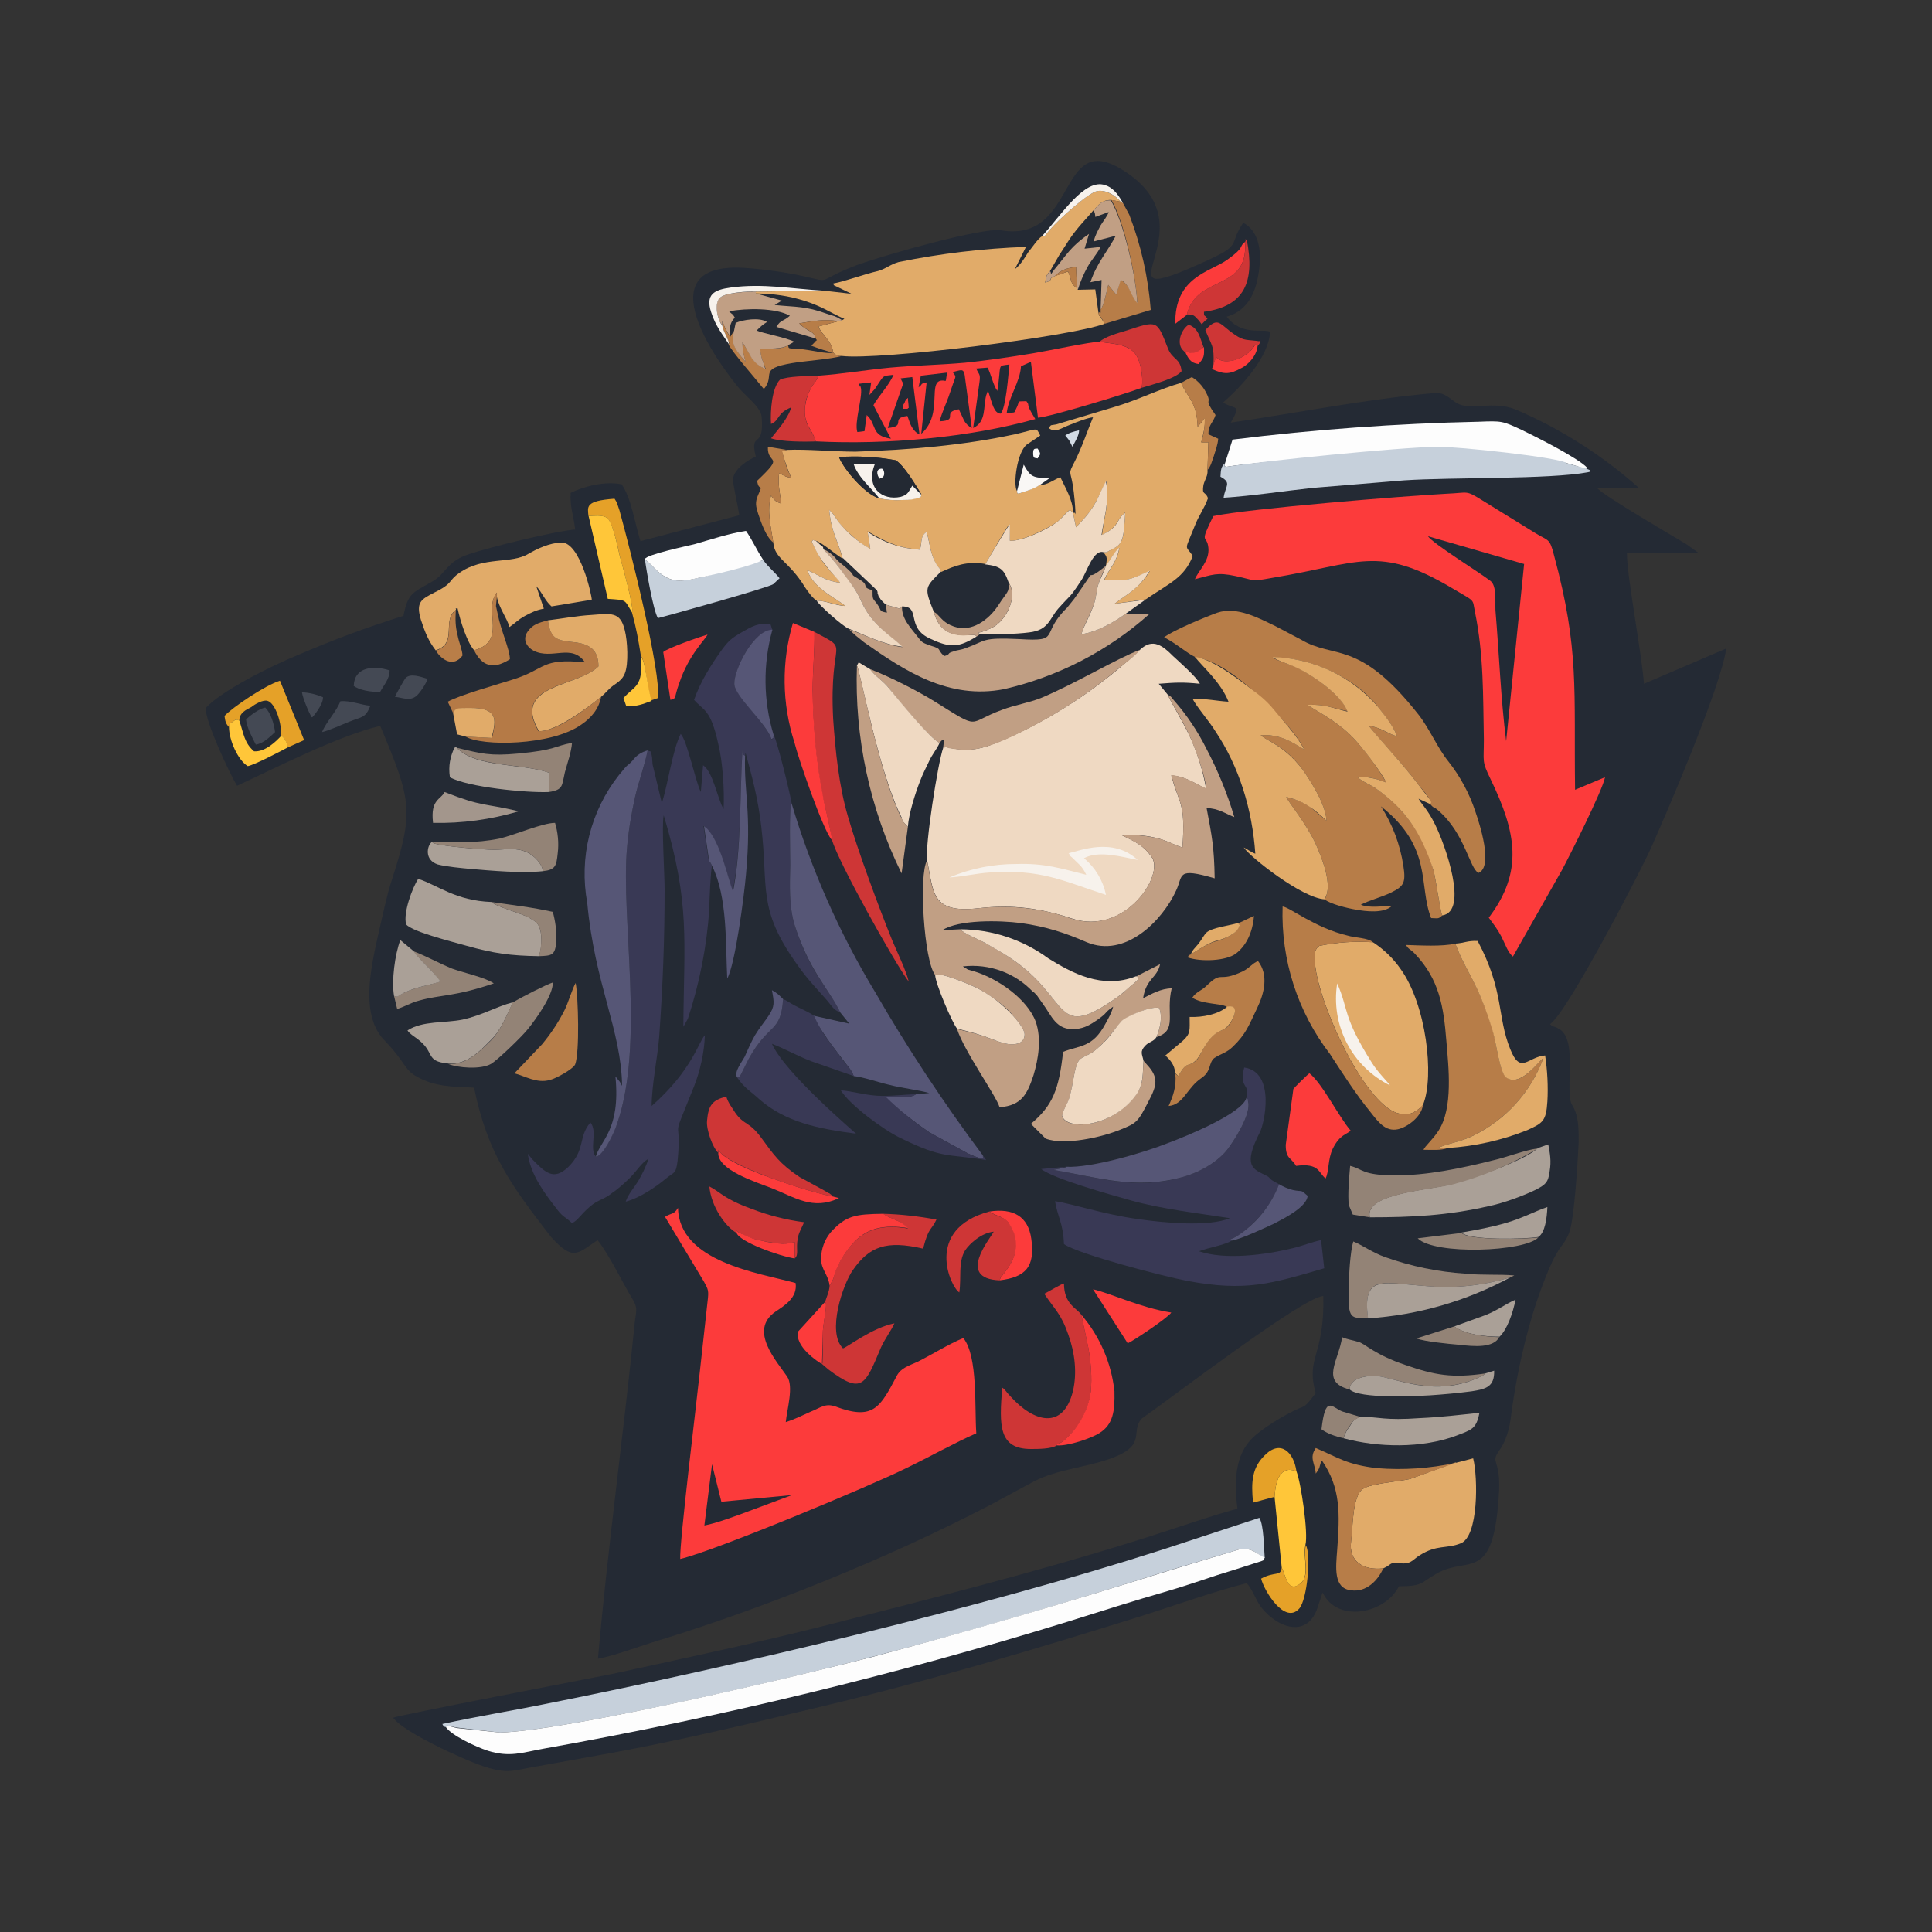 <svg width="24" height="24" viewBox="0 0 24 24" fill="none" xmlns="http://www.w3.org/2000/svg">
<rect x="0" y="0" width="24" height="24" fill="#333333" stroke="none"/>
<path d="M16.433 19.788C16.617 20.166 17.211 20.044 17.378 19.705C17.683 19.705 17.644 19.661 17.844 19.549C18.244 19.316 18.561 19.694 18.622 18.516C18.639 18.116 18.511 18.183 18.622 18.022C18.705 17.911 18.755 17.744 18.772 17.577C18.855 16.955 19.022 16.244 19.283 15.672C19.311 15.616 19.366 15.516 19.394 15.483C19.439 15.428 19.472 15.372 19.5 15.294C19.561 15.083 19.6 14.422 19.611 14.183C19.611 14.016 19.611 13.855 19.527 13.722C19.433 13.566 19.611 12.905 19.361 12.778C19.294 12.739 19.3 12.766 19.255 12.722C19.466 12.583 20.355 10.872 20.505 10.544C20.694 10.122 21.378 8.533 21.444 8.056L20.422 8.494C20.389 8.083 20.205 7.128 20.211 6.872H21.105L20.95 6.761C20.728 6.628 19.939 6.167 19.844 6.067H20.366C19.911 5.66 19.394 5.33 18.833 5.089C18.555 4.972 18.255 5.106 18.094 5.006C18 4.945 17.944 4.872 17.817 4.883C16.983 4.956 16.122 5.128 15.289 5.25C15.428 5.011 15.339 5.095 15.194 5C15.428 4.795 15.761 4.434 15.778 4.122C15.694 4.078 15.422 4.178 15.239 3.934C15.461 3.872 15.583 3.689 15.628 3.434C15.683 3.145 15.65 2.878 15.444 2.767C15.255 3.045 15.439 3.034 15 3.234C13.45 3.945 15.139 2.845 13.944 2.111C13.128 1.6 13.395 3.022 12.434 2.861C12.211 2.822 11.011 3.161 10.656 3.289C10.134 3.484 10.345 3.517 10.017 3.439C9.778 3.384 9.5 3.345 9.25 3.328C8.084 3.256 8.8 4.356 9.167 4.806C9.245 4.906 9.445 5.05 9.461 5.172C9.5 5.606 9.306 5.339 9.389 5.672C9.284 5.717 9.117 5.828 9.106 5.95C9.1 6 9.173 6.317 9.184 6.4L7.956 6.722C7.884 6.495 7.845 6.195 7.723 6.017C7.517 5.972 7.245 6.045 7.089 6.122C7.078 6.295 7.128 6.422 7.145 6.578C6.9 6.595 6.073 6.8 5.828 6.883C5.55 6.972 5.539 7.128 5.373 7.222C5.134 7.361 5.067 7.361 5.012 7.65C4.534 7.8 4.134 7.95 3.695 8.139C3.345 8.283 2.751 8.583 2.556 8.794C2.545 8.956 2.856 9.617 2.945 9.761C3.423 9.539 4.206 9.139 4.723 9.017C5.112 9.944 5.145 10.072 4.867 10.933C4.801 11.133 4.751 11.389 4.701 11.6C4.601 12.044 4.473 12.622 4.784 12.933C5.034 13.189 5.017 13.289 5.184 13.377C5.401 13.5 5.628 13.5 5.889 13.511C6.056 14.333 6.356 14.733 6.845 15.366C7.123 15.672 7.173 15.572 7.423 15.405C7.573 15.594 7.728 15.927 7.861 16.144C7.928 16.255 7.9 16.294 7.884 16.439C7.745 17.827 7.55 19.216 7.428 20.605C7.617 20.572 7.9 20.466 8.095 20.405C9.484 19.983 11.011 19.366 12.294 18.699L12.85 18.399C13.139 18.25 13.517 18.227 13.833 18.105C14.245 17.944 14.039 17.783 14.183 17.622C14.528 17.383 16.194 16.105 16.439 16.1C16.455 16.855 16.217 16.855 16.344 17.305C16.311 17.349 16.239 17.45 16.194 17.472C16.028 17.533 15.761 17.694 15.617 17.811C15.356 18.016 15.322 18.338 15.372 18.744C15.217 18.772 14.372 19.061 14.133 19.133C12.856 19.533 11.578 19.855 10.272 20.188C9.395 20.41 8.5 20.599 7.606 20.794C7.273 20.86 4.962 21.305 4.884 21.338C5.006 21.516 5.762 21.86 5.995 21.938C6.312 22.044 6.362 21.994 6.695 21.938L7.406 21.81C8.35 21.644 9.295 21.416 10.206 21.199C11.556 20.877 12.872 20.483 14.189 20.072C14.611 19.938 15.072 19.772 15.489 19.666C15.567 19.761 15.6 19.877 15.667 19.966C15.889 20.244 16.256 20.344 16.372 19.955L16.428 19.788H16.433Z" fill="#242A34"/>
<path d="M15.072 6.411C14.889 6.783 14.994 6.628 15.011 6.806C15.027 6.972 14.889 7.083 14.844 7.195C15.066 7.139 15.116 7.106 15.35 7.156C15.611 7.211 15.527 7.228 15.805 7.178C16.883 7 17.122 6.761 18.038 7.306C18.333 7.483 18.288 7.428 18.322 7.6C18.433 8.139 18.422 8.639 18.433 9.189C18.433 9.467 18.405 9.45 18.516 9.678C18.838 10.344 18.927 10.828 18.494 11.4C18.55 11.478 18.594 11.528 18.65 11.633C18.705 11.744 18.733 11.833 18.794 11.883L19.405 10.805C19.5 10.628 19.911 9.811 19.938 9.655L19.566 9.811C19.55 8.572 19.622 8.072 19.305 6.9C19.25 6.678 19.233 6.722 19.072 6.622L18.416 6.217C18.2 6.083 18.25 6.122 17.972 6.133C17.444 6.161 15.517 6.317 15.072 6.411Z" fill="#FC3B3B"/>
<path d="M14.161 8.072C13.665 8.537 13.094 8.915 12.472 9.189C12.189 9.311 12.05 9.339 11.789 9.289C11.733 9.278 11.772 9.272 11.717 9.289C11.65 9.478 11.489 10.511 11.517 10.689C11.6 11.078 11.561 11.35 12.15 11.283C12.583 11.233 12.928 11.283 13.317 11.411C13.972 11.628 14.472 10.872 14.305 10.644C14.205 10.505 14.117 10.461 13.928 10.372C14.061 10.372 14.211 10.372 14.344 10.405C14.5 10.439 14.572 10.494 14.689 10.528C14.728 9.955 14.65 10.005 14.55 9.633C14.728 9.644 14.855 9.739 14.983 9.8C14.945 9.582 14.88 9.369 14.789 9.167C14.678 8.928 14.561 8.756 14.505 8.628L14.394 8.494C14.6 8.478 14.694 8.472 14.905 8.494C14.872 8.417 14.644 8.217 14.572 8.15C14.45 8.028 14.322 7.917 14.161 8.072Z" fill="#EFD9C2"/>
<path d="M8.045 9.322C8.011 9.5 7.934 9.711 7.889 9.9C7.845 10.1 7.806 10.322 7.789 10.533C7.711 11.411 8.011 12.955 7.667 13.955C7.617 14.094 7.478 14.378 7.4 14.366C7.317 14.266 7.428 14.055 7.334 13.944C7.178 14.127 7.278 14.283 7.056 14.5C6.878 14.666 6.778 14.572 6.611 14.4L6.556 14.333C6.595 14.605 6.773 14.833 6.923 15.027C6.995 15.122 7.023 15.116 7.106 15.194C7.178 15.161 7.206 15.094 7.328 14.989C7.423 14.905 7.506 14.9 7.6 14.822C7.684 14.766 7.767 14.689 7.834 14.622C7.906 14.55 7.973 14.439 8.056 14.394C8.022 14.5 7.978 14.583 7.928 14.672C7.872 14.761 7.8 14.839 7.773 14.927C7.95 14.883 8.161 14.733 8.261 14.65C8.372 14.555 8.395 14.594 8.417 14.422C8.478 13.794 8.306 14.283 8.622 13.494C8.695 13.311 8.75 13.072 8.756 12.861C8.678 12.939 8.6 13.294 8.095 13.739C8.095 13.483 8.167 13.144 8.189 12.878C8.234 12.228 8.256 11.694 8.256 11.044C8.256 10.867 8.217 10.239 8.245 10.128C8.578 11.233 8.495 11.683 8.489 12.755L8.545 12.655C8.69 12.215 8.78 11.757 8.811 11.294C8.811 11.211 8.828 10.805 8.845 10.755C8.811 10.678 8.811 10.733 8.795 10.633L8.739 10.261C8.75 10.261 8.756 10.272 8.756 10.272L8.767 10.283C8.95 10.455 9.034 10.883 9.1 11.078C9.211 10.539 9.189 9.872 9.222 9.317C9.222 9.394 9.239 9.372 9.256 9.389L9.261 9.35C9.345 9.656 9.417 9.928 9.456 10.261C9.55 11.044 9.4 11.283 9.911 11.994C10.045 12.183 10.145 12.278 10.284 12.439C10.35 12.522 10.361 12.544 10.439 12.578C10.295 12.278 10.05 12.066 9.872 11.494C9.8 11.255 9.811 11 9.817 10.744C9.817 10.611 9.8 10.044 9.834 9.978C9.817 9.867 9.65 9.183 9.611 9.133C9.6 9.189 9.622 9.15 9.584 9.189C9.528 8.989 9.128 8.65 9.122 8.494C9.122 8.317 9.361 7.817 9.595 7.828L9.572 7.756C9.428 7.728 9.328 7.789 9.222 7.85C9.084 7.928 9.05 7.961 8.967 8.072C8.839 8.25 8.7 8.467 8.622 8.694C8.739 8.828 8.828 8.806 8.922 9.239C8.978 9.461 9 9.817 8.989 10.05C8.911 9.922 8.861 9.594 8.734 9.506L8.706 9.839C8.634 9.694 8.539 9.206 8.456 9.117C8.356 9.311 8.3 9.728 8.222 9.978L8.106 9.494L8.1 9.406C8.078 9.306 8.1 9.35 8.045 9.322Z" fill="#393955"/>
<path d="M8.845 18.189L8.961 18.655L9.839 18.572L9.289 18.777C9.139 18.833 8.9 18.922 8.75 18.95L8.845 18.189ZM9.761 17.666C9.778 17.5 9.861 17.222 9.778 17.1C9.65 16.911 9.295 16.527 9.633 16.294C9.739 16.222 9.911 16.122 9.883 15.938C9.417 15.811 8.439 15.677 8.422 15.005C8.367 15.094 8.35 15.061 8.261 15.116L8.745 15.922C8.8 16.022 8.806 16.033 8.789 16.172L8.695 17.027C8.656 17.4 8.439 19.166 8.45 19.366C8.895 19.261 10.861 18.438 11.267 18.233C11.544 18.1 11.872 17.916 12.128 17.805C12.105 17.488 12.15 16.85 11.967 16.622C11.789 16.694 11.578 16.827 11.4 16.916C11.289 16.966 11.189 16.994 11.139 17.094C10.933 17.483 10.85 17.649 10.378 17.472C10.25 17.427 10.194 17.488 10.067 17.538C9.967 17.583 9.867 17.633 9.761 17.666Z" fill="#FC3B3B"/>
<path d="M14.845 8.167C15.2 8.194 15.689 8.678 15.933 8.944C16.011 9.028 16.155 9.2 16.2 9.311C16.055 9.217 15.894 9.117 15.661 9.133C15.739 9.206 15.961 9.261 16.178 9.556C16.267 9.678 16.472 9.994 16.478 10.194L16.272 10.022C16.183 9.961 16.094 9.928 15.978 9.9C16.011 9.972 16.217 10.217 16.339 10.472C16.411 10.633 16.567 10.994 16.455 11.172C16.517 11.228 16.739 11.283 16.844 11.3C16.966 11.322 17.189 11.35 17.289 11.255C17.172 11.255 17.011 11.283 16.905 11.239C16.994 11.189 17.166 11.144 17.278 11.089C17.439 11.011 17.466 10.966 17.433 10.755C17.393 10.492 17.299 10.241 17.155 10.017C17.805 10.528 17.617 11 17.778 11.405C17.855 11.405 17.866 11.422 17.916 11.372C17.889 11.316 17.839 10.928 17.805 10.805C17.697 10.39 17.44 10.028 17.083 9.789C17.017 9.744 16.911 9.706 16.861 9.65C17.011 9.65 17.1 9.672 17.222 9.722C17.105 9.523 16.968 9.336 16.811 9.167C16.6 8.944 16.3 8.806 16.244 8.756C16.455 8.744 16.561 8.8 16.739 8.833C16.661 8.628 16.294 8.378 16.083 8.278C15.994 8.245 15.878 8.211 15.806 8.167C16.289 8.161 16.839 8.428 17.111 8.772C17.194 8.883 17.3 9 17.355 9.144C17.256 9.128 17.166 9.039 17.005 9.017C17.1 9.15 17.417 9.478 17.605 9.728C17.639 9.778 17.8 9.939 17.767 9.989C17.817 10.05 17.811 10.017 17.866 10.067C18.2 10.355 18.255 10.789 18.366 10.844C18.555 10.767 18.378 10.228 18.328 10.083C18.254 9.858 18.141 9.648 17.994 9.461C17.855 9.289 17.761 9.056 17.622 8.878C16.878 7.933 16.578 8.194 16.161 7.945L15.844 7.778C15.644 7.683 15.367 7.528 15.122 7.611C14.967 7.667 14.567 7.833 14.461 7.917C14.606 7.989 14.739 8.111 14.845 8.161V8.167Z" fill="#B77D48"/>
<path d="M11.517 10.689C11.411 10.855 11.478 11.944 11.617 12.111C11.683 12.072 12.083 12.244 12.156 12.283C12.322 12.378 12.5 12.505 12.583 12.617C12.617 12.655 12.728 12.778 12.728 12.85C12.728 12.972 12.595 12.989 12.478 12.961C12.311 12.916 12.283 12.872 11.889 12.783C11.978 13.061 12.378 13.616 12.417 13.755C12.694 13.733 12.761 13.589 12.839 13.355C12.9 13.15 12.939 12.905 12.867 12.694C12.761 12.405 12.383 12.15 12.1 12.066L12.022 12.044L12.006 12.033L11.978 12.017L11.961 12.005C12.294 11.967 12.611 12.089 12.828 12.317L12.839 12.322L12.878 12.361L12.956 12.472C13.061 12.611 13.117 12.805 13.361 12.783C13.478 12.772 13.544 12.728 13.628 12.672C13.778 12.566 13.7 12.594 13.828 12.505C13.806 12.589 13.772 12.644 13.733 12.716C13.572 13.017 13.417 12.983 13.206 13.066C13.155 13.533 13.078 13.733 12.806 13.961L12.989 14.144C13.222 14.233 13.689 14.127 13.917 14.033C14.122 13.95 14.133 13.944 14.272 13.672C14.372 13.483 14.394 13.383 14.25 13.228L14.206 13.178C14.194 13.333 14.206 13.455 14.133 13.566C13.855 14 13.256 14.055 13.194 13.867C13.206 13.789 13.256 13.722 13.283 13.644C13.344 13.428 13.344 13.205 13.428 13.15C13.517 13.094 13.539 13.105 13.628 13.028C13.794 12.878 13.811 12.822 13.928 12.694C13.972 12.639 14.3 12.489 14.4 12.522C14.444 12.633 14.411 12.772 14.367 12.883C14.633 12.8 14.478 12.594 14.555 12.278C14.422 12.278 14.3 12.35 14.2 12.4C14.239 12.15 14.372 12.155 14.411 11.978L14.117 12.128C14.144 12.15 14.183 12.139 14.044 12.25C13.989 12.289 13.967 12.322 13.917 12.361C13.067 12.972 13.328 12.405 12.533 11.889C12.433 11.822 12.35 11.778 12.233 11.711C12.139 11.661 11.978 11.6 11.928 11.544L11.706 11.555C11.911 11.422 12.417 11.433 12.678 11.466C13 11.511 13.233 11.589 13.5 11.705C13.978 11.905 14.439 11.439 14.611 11.061C14.7 10.872 14.611 10.772 15.089 10.911C15.083 10.522 15.055 10.389 14.989 10.039C15.133 10.039 15.228 10.111 15.333 10.15C15.246 9.858 15.13 9.575 14.989 9.306C14.88 9.087 14.744 8.883 14.583 8.7C14.533 8.644 14.567 8.667 14.505 8.628C14.561 8.756 14.683 8.928 14.789 9.167C14.855 9.322 14.967 9.622 14.983 9.794C14.855 9.739 14.728 9.644 14.55 9.628C14.65 10.005 14.728 9.955 14.689 10.528C14.578 10.494 14.5 10.439 14.344 10.405C14.211 10.378 14.067 10.367 13.928 10.372C14.111 10.461 14.206 10.505 14.306 10.644C14.472 10.867 13.972 11.628 13.311 11.411C12.939 11.28 12.542 11.237 12.15 11.283C11.561 11.35 11.595 11.078 11.517 10.689Z" fill="#C19F84"/>
<path d="M11.445 6.139C11.439 6.167 11.461 6.178 11.35 6.195C11.311 6.206 11.25 6.211 11.211 6.211C11.111 6.217 11.011 6.211 10.922 6.189C10.756 6.15 10.483 5.834 10.422 5.678C10.656 5.662 10.892 5.675 11.123 5.717C11.222 5.767 11.378 6.034 11.445 6.139ZM9.778 5.589L9.711 5.606C9.767 5.778 9.767 5.789 9.828 5.934C9.756 5.928 9.728 5.9 9.678 5.878C9.661 6.028 9.689 6.117 9.706 6.256C9.622 6.228 9.622 6.211 9.578 6.156C9.523 6.345 9.578 6.55 9.606 6.739C9.622 6.945 9.8 6.967 10 7.295C10.034 7.345 10.095 7.433 10.145 7.461C10.256 7.461 10.378 7.517 10.5 7.528C10.406 7.439 10.111 7.322 10.028 7.083C10.172 7.139 10.233 7.211 10.434 7.239C10.417 7.183 10.356 7.156 10.245 7.011C10.172 6.917 10.145 6.845 10.084 6.728C10.122 6.689 10.056 6.706 10.134 6.717C10.228 6.75 10.356 6.872 10.467 6.939C10.411 6.717 10.328 6.622 10.3 6.333L10.339 6.372L10.367 6.411L10.417 6.483C10.472 6.567 10.695 6.767 10.811 6.817L10.778 6.6C10.956 6.706 11.167 6.822 11.428 6.822C11.456 6.733 11.428 6.667 11.511 6.606C11.545 6.717 11.556 6.872 11.622 6.995C11.661 7.067 11.667 7.033 11.689 7.106C11.861 7.028 12.006 6.967 12.245 7.006C12.245 6.995 12.522 6.522 12.539 6.511L12.545 6.717C12.678 6.728 12.995 6.583 13.139 6.478C13.206 6.422 13.228 6.378 13.289 6.333L13.328 6.367C13.333 6.217 13.228 6.05 13.172 5.928C13.106 5.95 12.989 6.039 12.928 6.017C12.839 6.072 12.778 6.089 12.65 6.133C12.633 6.117 12.639 6.145 12.633 6.1C12.583 6.022 12.633 5.617 12.756 5.522L12.922 5.411C12.867 5.3 12.9 5.328 12.606 5.395C11.961 5.534 11.289 5.589 10.628 5.611C10.35 5.611 10.023 5.578 9.778 5.589ZM12.939 2.939C12.9 2.956 12.806 3.095 12.772 3.134C12.728 3.206 12.678 3.289 12.606 3.345L12.745 3.067C12.213 3.086 11.683 3.149 11.161 3.256C11.05 3.289 11.017 3.334 10.906 3.367C10.734 3.406 10.5 3.495 10.35 3.522C10.378 3.556 10.317 3.523 10.395 3.561L10.578 3.65L10.233 3.611L9.389 3.623V3.645C9.611 3.65 9.789 3.672 10 3.739C10.223 3.811 10.322 3.889 10.489 3.961L10.461 3.978L10.417 3.989L10.167 4.056C10.211 4.167 10.328 4.222 10.35 4.378L10.361 4.389C10.361 4.4 10.384 4.406 10.384 4.406C10.417 4.422 10.4 4.422 10.456 4.422C10.917 4.478 13.289 4.184 13.722 4.022L13.689 3.967C13.633 3.878 13.667 3.967 13.645 3.884L13.606 3.595L13.389 3.6L13.378 3.578C13.289 3.522 13.311 3.461 13.267 3.373L13.106 3.428C13 3.473 13.106 3.473 12.983 3.511C12.995 3.439 12.995 3.417 13.044 3.367L13.156 3.173L13.289 2.967C13.383 2.828 13.495 2.717 13.589 2.606C13.645 2.55 13.683 2.484 13.8 2.484L13.922 2.506C13.856 2.428 13.739 2.356 13.633 2.373C13.522 2.389 13.139 2.739 13.05 2.845C12.961 2.945 13.006 2.923 12.939 2.939Z" fill="#E1AB69"/>
<path d="M15.483 13.639C15.533 13.683 15.489 13.622 15.506 13.689C15.545 13.844 15.322 14.183 15.245 14.283C15.139 14.416 14.934 14.555 14.689 14.622C14.106 14.789 13.645 14.627 13.089 14.533L13.245 14.494L12.934 14.522C13.089 14.644 13.789 14.839 14.045 14.911C14.445 15.022 14.856 15.066 15.278 15.133C15.011 15.244 14.445 15.189 14.139 15.144C13.723 15.089 13.311 14.95 13.106 14.922C13.139 15.122 13.206 15.189 13.217 15.455C13.406 15.583 14.45 15.855 14.745 15.911C15.483 16.05 15.8 15.944 16.45 15.755L16.411 15.405C16.3 15.428 16.178 15.477 16.061 15.505C15.722 15.588 15.222 15.655 14.895 15.544C15 15.5 15.222 15.466 15.3 15.411C15.256 15.394 15.3 15.394 15.367 15.355C15.584 15.216 15.8 14.966 15.889 14.711C15.717 14.622 15.811 14.644 15.722 14.6C15.567 14.522 15.434 14.489 15.65 14.066C15.706 13.966 15.85 13.316 15.456 13.261C15.389 13.533 15.533 13.45 15.483 13.639Z" fill="#393955"/>
<path d="M13.328 6.367L13.367 6.55L13.484 6.422C13.639 6.239 13.65 6.133 13.745 5.978C13.784 6.245 13.717 6.406 13.689 6.645C13.861 6.567 13.878 6.478 13.922 6.422L13.978 6.367C13.956 6.722 13.956 6.756 13.784 6.839C13.739 6.861 13.761 6.861 13.706 6.861C13.761 6.922 13.75 6.939 13.739 7.028C13.8 6.95 13.839 6.861 13.906 6.806C13.872 6.995 13.772 7.072 13.717 7.206C14.011 7.228 14.056 7.189 14.284 7.095C14.139 7.317 14.034 7.356 13.845 7.5L14.234 7.445C14.534 7.239 14.711 7.178 14.817 6.906C14.722 6.761 14.711 6.861 14.839 6.539C14.889 6.406 14.961 6.317 15.006 6.189C14.972 6.095 14.928 6.161 14.95 6.022C14.972 5.945 15.006 5.911 15 5.839L15.011 5.495H14.922C14.95 5.384 14.972 5.306 14.967 5.189L14.922 5.25L14.878 5.3C14.867 4.989 14.756 4.95 14.672 4.756C14.417 4.828 14.139 4.967 13.861 5.05L13.122 5.272C13.039 5.289 13.067 5.267 13.028 5.317C13.106 5.384 13.184 5.317 13.289 5.278C13.356 5.25 13.511 5.189 13.578 5.184C13.506 5.356 13.439 5.561 13.35 5.734C13.267 5.9 13.295 5.833 13.328 6.033C13.345 6.145 13.356 6.272 13.361 6.389C13.35 6.356 13.35 6.378 13.328 6.367Z" fill="#E1AB69"/>
<path d="M5.539 21.455C5.561 21.405 5.539 21.444 5.595 21.444L5.672 21.46L6.211 21.522C7.078 21.499 10.017 20.799 10.811 20.588C11.911 20.305 13.378 19.872 14.477 19.522L15.405 19.244C15.566 19.227 15.611 19.305 15.711 19.355C15.7 19.227 15.7 18.944 15.644 18.855L14.444 19.249C12.194 19.972 9.15 20.694 6.811 21.16C6.378 21.249 5.922 21.322 5.495 21.416C5.517 21.455 5.506 21.444 5.539 21.455Z" fill="#C6D0DB"/>
<path d="M10.167 4.667C10.139 4.745 10.111 4.75 10.067 4.834C10.034 4.9 10.011 4.972 10 5.056C9.978 5.278 10.095 5.334 10.133 5.483C11.022 5.528 12.044 5.434 12.861 5.206C12.722 4.984 12.806 5.056 12.75 4.984C12.622 4.989 12.672 4.972 12.633 5.056C12.589 5.139 12.633 5.122 12.506 5.128C12.528 4.934 12.672 4.745 12.683 4.55L12.806 4.495L12.894 5.189C13.05 5.178 13.994 4.889 14.183 4.817C14.206 4.684 14.167 4.445 14.078 4.367C13.967 4.267 13.806 4.272 13.661 4.245C13.55 4.245 13.005 4.361 12.833 4.389C12.561 4.434 12.261 4.478 11.989 4.506C11.672 4.534 11.367 4.539 11.056 4.567C10.761 4.595 10.467 4.645 10.167 4.667Z" fill="#FC3B3B"/>
<path d="M5.539 21.455C5.606 21.555 5.906 21.699 6.062 21.749C6.334 21.833 6.484 21.771 6.756 21.722C8.957 21.33 11.131 20.803 13.267 20.144C13.672 20.016 14.094 19.883 14.5 19.766C14.711 19.705 14.917 19.633 15.122 19.566C15.274 19.52 15.426 19.471 15.578 19.422C15.744 19.372 15.689 19.383 15.711 19.349C15.611 19.305 15.566 19.227 15.405 19.244L14.483 19.522C13.372 19.872 11.911 20.299 10.817 20.588C10.017 20.794 7.078 21.499 6.211 21.522L5.673 21.466L5.589 21.444C5.539 21.444 5.562 21.405 5.539 21.455Z" fill="#FDFDFD"/>
<path d="M10.439 12.578L10.55 12.716L10.106 12.617C10.094 12.65 10.294 12.928 10.333 12.983L10.472 13.166C10.528 13.244 10.572 13.278 10.605 13.367C10.717 13.377 10.928 13.45 11.055 13.478C11.205 13.517 11.405 13.539 11.544 13.578L11.378 13.594C11.3 13.65 11.1 13.628 11 13.628C11.067 13.722 11.461 14.011 11.544 14.066L12.022 14.328C12.272 14.439 12.2 14.372 12.211 14.355C11.723 13.703 11.274 13.022 10.867 12.317C10.424 11.584 10.077 10.798 9.833 9.978C9.8 10.044 9.817 10.611 9.817 10.744C9.811 11 9.8 11.255 9.872 11.494C10.056 12.066 10.294 12.278 10.439 12.578Z" fill="#565676"/>
<path d="M16.455 11.166C16.567 11 16.411 10.633 16.339 10.472C16.217 10.217 16.011 9.972 15.978 9.9C16.194 9.95 16.317 10.044 16.478 10.194C16.472 9.994 16.267 9.678 16.178 9.556C15.955 9.261 15.739 9.206 15.661 9.133C15.894 9.117 16.05 9.217 16.2 9.311C16.15 9.2 16.011 9.033 15.933 8.944C15.822 8.817 15.778 8.744 15.633 8.628C15.444 8.483 15.072 8.183 14.844 8.161C14.95 8.294 15.167 8.478 15.261 8.717C15.094 8.706 15 8.678 14.817 8.683C14.85 8.761 15.039 8.983 15.094 9.078C15.394 9.522 15.556 10.056 15.594 10.605C15.533 10.583 15.5 10.55 15.45 10.528C15.533 10.65 16.172 11.155 16.455 11.172V11.166ZM17.678 13.722C17.822 13.367 17.716 12.477 17.4 12.039C17.308 11.906 17.191 11.793 17.055 11.705C16.832 11.69 16.608 11.705 16.389 11.75C16.333 11.789 16.328 11.844 16.333 11.933C16.35 12.405 16.933 13.7 17.361 13.828C17.489 13.866 17.567 13.828 17.655 13.75L17.678 13.727V13.722Z" fill="#E1AB69"/>
<path d="M10.544 7.811C10.6 7.878 10.667 7.922 10.733 7.978C11.244 8.339 11.789 8.694 12.472 8.561C13.143 8.406 13.764 8.086 14.277 7.628H13.977C13.861 7.711 13.644 7.85 13.433 7.878C13.472 7.744 13.55 7.633 13.6 7.472C13.622 7.383 13.622 7.311 13.655 7.228C13.678 7.156 13.711 7.1 13.739 7.028L13.683 7.072C13.439 7.261 13.683 6.956 13.344 7.439L13.255 7.55C12.911 7.883 13.194 7.972 12.666 7.939C12.183 7.917 12.261 7.956 12 8.05C11.928 8.078 11.894 8.072 11.839 8.094C11.755 8.117 11.817 8.128 11.728 8.15C11.628 8.056 11.711 8.067 11.566 8.022C11.455 7.983 11.455 7.983 11.4 7.911C11.311 7.794 11.2 7.689 11.205 7.533C11.155 7.567 11.211 7.567 11.111 7.544L11.005 7.511L11.017 7.611C10.911 7.589 10.961 7.594 10.894 7.5C10.839 7.428 10.839 7.45 10.839 7.333C10.689 7.289 10.806 7.278 10.689 7.206C10.522 7.106 10.65 7.178 10.539 7.078C10.483 7.022 10.444 7.006 10.389 6.945C10.346 6.891 10.291 6.849 10.228 6.822C10.333 6.933 10.411 7.028 10.489 7.144C10.572 7.256 10.639 7.333 10.7 7.472C10.839 7.772 11.033 7.872 11.211 8.039C10.967 8.006 10.75 7.889 10.544 7.817V7.811Z" fill="#C19F84"/>
<path d="M17.983 14.261H17.861C18.011 14.194 18.139 14.189 18.305 14.105C18.707 13.908 19.018 13.564 19.172 13.144C19.116 13.178 18.883 13.517 18.711 13.383C18.628 13.316 18.583 12.939 18.544 12.794C18.344 12.166 18.222 12.1 18.078 11.722C17.917 11.761 17.639 11.744 17.467 11.739C17.494 11.794 17.528 11.794 17.578 11.85C17.878 12.166 17.933 12.5 17.967 12.928C17.994 13.255 18.055 13.766 17.867 14.05C17.794 14.161 17.705 14.233 17.683 14.283C17.783 14.283 17.905 14.294 17.983 14.261Z" fill="#B77D48"/>
<path d="M7.4 14.366C7.478 14.378 7.623 14.094 7.667 13.955C8.011 12.955 7.711 11.411 7.789 10.533C7.806 10.322 7.845 10.1 7.889 9.9C7.934 9.706 8.011 9.5 8.045 9.322C7.969 9.341 7.902 9.386 7.856 9.45C7.773 9.539 7.823 9.461 7.689 9.628C7.514 9.849 7.388 10.106 7.32 10.38C7.252 10.653 7.244 10.939 7.295 11.217C7.389 12.228 7.717 12.794 7.728 13.489L7.7 13.439L7.645 13.372C7.711 14.039 7.456 14.166 7.4 14.372V14.366Z" fill="#565676"/>
<path d="M18.084 18.166L17.517 18.372C17.35 18.411 16.984 18.427 16.906 18.516C16.8 18.638 16.806 18.961 16.784 19.144C16.75 19.394 16.933 19.511 17.184 19.483C17.317 19.422 17.233 19.405 17.433 19.422C17.534 19.422 17.561 19.366 17.634 19.322C17.85 19.183 17.967 19.244 18.145 19.172C18.367 19.088 18.361 18.355 18.3 18.116L18.084 18.172V18.166ZM5.412 8.078C5.69 7.994 5.484 7.706 5.662 7.578C5.673 7.556 5.64 7.561 5.684 7.556C5.717 7.711 5.801 7.978 5.89 8.078C6.295 7.967 6.017 7.606 6.156 7.383L6.173 7.361V7.417C6.201 7.556 6.295 7.672 6.329 7.789C6.412 7.733 6.423 7.706 6.523 7.65C6.606 7.606 6.662 7.578 6.756 7.561L6.662 7.283C6.729 7.35 6.773 7.467 6.851 7.533L7.351 7.45C7.351 7.394 7.206 6.733 6.973 6.739C6.823 6.745 6.673 6.817 6.567 6.878C6.351 7.011 6.006 6.906 5.706 7.117C5.562 7.217 5.634 7.245 5.395 7.361C5.234 7.445 5.162 7.478 5.229 7.7C5.284 7.867 5.323 7.961 5.412 8.078Z" fill="#E1AB69"/>
<path d="M15.217 5.756C15.2 5.845 15.217 5.772 15.228 5.8C15.672 5.728 17.061 5.628 17.522 5.622C18.083 5.611 19.061 5.606 19.616 5.8C19.711 5.833 19.683 5.845 19.717 5.811C19.605 5.689 19.072 5.422 18.9 5.339C18.661 5.228 18.655 5.228 18.367 5.239C17.345 5.261 16.325 5.335 15.311 5.461L15.217 5.756Z" fill="#FDFDFD"/>
<path d="M15.216 5.756C15.166 5.8 15.166 5.839 15.161 5.922C15.305 6 15.222 6.033 15.2 6.183C15.55 6.161 15.944 6.1 16.305 6.061L17.444 5.967C18.027 5.928 19.25 5.956 19.722 5.867C19.849 5.845 19.616 5.8 19.466 5.756C19.4 5.684 18.094 5.545 17.855 5.55C17.389 5.556 15.666 5.728 15.227 5.8C15.211 5.772 15.2 5.845 15.216 5.756Z" fill="#C6D0DB"/>
<path d="M13.328 6.367L13.289 6.333C13.234 6.378 13.206 6.422 13.139 6.478C12.995 6.589 12.678 6.728 12.545 6.717V6.511C12.528 6.522 12.245 6.995 12.239 7.011C12.428 7.033 12.473 7.072 12.528 7.233C12.65 7.411 12.501 7.706 12.328 7.795C12.145 7.889 12.123 7.839 12.173 7.878C12.339 7.883 12.617 7.878 12.784 7.856C13.028 7.828 13.034 7.689 13.145 7.561C13.317 7.367 13.273 7.45 13.434 7.206C13.506 7.095 13.584 6.817 13.712 6.861C13.767 6.861 13.739 6.861 13.784 6.839C13.95 6.761 13.956 6.728 13.978 6.372C13.934 6.406 13.973 6.367 13.923 6.422C13.878 6.478 13.867 6.567 13.684 6.645C13.717 6.406 13.784 6.245 13.739 5.978C13.65 6.133 13.639 6.239 13.484 6.422L13.367 6.55L13.328 6.367Z" fill="#EFD9C2"/>
<path d="M17.916 11.372C18.25 11.322 17.95 10.489 17.828 10.244C17.733 10.05 17.661 9.994 17.622 9.922L17.767 9.989C17.777 9.972 17.789 9.978 17.755 9.922L17.605 9.728C17.416 9.478 17.105 9.15 17.005 9.017C17.172 9.039 17.255 9.128 17.355 9.144C17.3 9 17.194 8.878 17.111 8.772C16.947 8.586 16.747 8.435 16.522 8.33C16.297 8.225 16.053 8.168 15.805 8.161C15.878 8.211 15.994 8.244 16.083 8.283C16.294 8.378 16.661 8.628 16.739 8.839C16.561 8.8 16.461 8.744 16.244 8.756C16.3 8.806 16.6 8.944 16.811 9.167C16.922 9.283 17.15 9.578 17.222 9.722C17.108 9.672 16.985 9.648 16.861 9.65C16.911 9.706 17.017 9.744 17.083 9.789C17.455 10.05 17.65 10.333 17.805 10.805C17.839 10.922 17.889 11.316 17.916 11.372Z" fill="#E1AB69"/>
<path d="M9.156 13.383C9.25 13.522 9.334 13.561 9.439 13.661C9.762 13.939 10.162 14.022 10.634 14.083C10.634 14.078 9.756 13.339 9.589 12.966C9.75 13.028 9.906 13.117 10.078 13.183L10.606 13.367C10.573 13.283 10.528 13.244 10.467 13.166L10.334 12.983C10.244 12.871 10.169 12.748 10.112 12.617C10.056 12.578 9.978 12.544 9.912 12.511C9.839 12.478 9.795 12.439 9.728 12.411C9.7 12.839 9.55 12.7 9.3 13.155L9.2 13.355C9.167 13.394 9.2 13.372 9.156 13.383Z" fill="#393955"/>
<path d="M5.628 8.856C5.656 8.8 5.684 8.8 5.834 8.794C6.223 8.789 6.15 8.983 6.112 9.167L5.784 9.15C5.978 9.272 6.85 9.267 7.223 9C7.345 8.917 7.439 8.806 7.467 8.656C7.3 8.789 6.923 9.089 6.689 9.083C6.35 8.494 7.173 8.539 7.434 8.278C7.434 8.072 7.323 8 7.134 7.978C6.911 7.956 6.839 7.933 6.806 7.706C6.678 7.739 6.617 7.761 6.556 7.844C6.484 7.944 6.545 8.039 6.628 8.083C6.861 8.2 7.1 7.989 7.267 8.228C6.717 8.172 6.784 8.311 6.378 8.439C6.189 8.5 5.712 8.633 5.562 8.717L5.628 8.856Z" fill="#B57A46"/>
<path d="M6.695 11.878C6.723 11.8 6.734 11.683 6.717 11.578C6.695 11.466 6.656 11.45 6.573 11.4C6.473 11.344 6.156 11.261 6.106 11.205C5.661 11.189 5.445 11 5.195 10.917C5.123 11.028 5.006 11.339 5.045 11.483C5.123 11.578 5.645 11.705 5.8 11.75C6.134 11.844 6.339 11.872 6.695 11.878Z" fill="#AAA097"/>
<path d="M14.205 13.178C14.189 13.094 14.155 13.066 14.227 12.989C14.283 12.933 14.327 12.944 14.366 12.883C14.411 12.772 14.444 12.633 14.4 12.522C14.3 12.489 13.972 12.633 13.927 12.689C13.811 12.822 13.8 12.878 13.627 13.028C13.539 13.105 13.516 13.094 13.427 13.15C13.344 13.205 13.344 13.428 13.283 13.639C13.255 13.722 13.205 13.789 13.194 13.861C13.25 14.055 13.855 14 14.133 13.572C14.205 13.45 14.194 13.333 14.205 13.183V13.178Z" fill="#EFD9C2"/>
<path d="M10.334 10.428C10.4 10.689 11.139 12.005 11.289 12.194C11.256 12.055 11.145 11.828 11.084 11.683C10.917 11.272 10.65 10.55 10.534 10.144C10.422 9.767 10.378 9.333 10.35 8.933C10.295 7.894 10.584 8.1 10.117 7.85C10.123 8.072 10.095 8.339 10.095 8.572C10.095 9.011 10.139 9.455 10.217 9.883C10.234 9.961 10.345 10.411 10.328 10.428H10.334Z" fill="#CE3636"/>
<path d="M10.805 8.311C10.872 8.4 10.966 8.456 11.039 8.544C11.166 8.711 11.561 9.183 11.672 9.228C11.711 9.183 11.683 9.211 11.728 9.183L11.716 9.294C11.772 9.272 11.739 9.278 11.789 9.294C12.05 9.339 12.189 9.311 12.472 9.194C12.985 8.966 13.464 8.667 13.894 8.306C13.961 8.25 14.116 8.139 14.161 8.072C13.877 8.178 13.344 8.5 12.928 8.672C12.772 8.733 12.611 8.756 12.45 8.817C12.005 8.978 12.194 9.078 11.633 8.728C11.422 8.594 11.055 8.406 10.805 8.311Z" fill="#C19F84"/>
<path d="M10.472 6.933L10.894 7.333C10.911 7.372 10.894 7.356 10.905 7.378C10.917 7.417 10.911 7.406 10.933 7.433C10.933 7.444 10.989 7.5 11.006 7.511L11.117 7.544C11.211 7.567 11.156 7.567 11.206 7.533C11.45 7.533 11.239 7.8 11.567 7.939C11.806 8.05 11.911 8.044 12.133 7.906C12.094 7.878 12.144 7.889 12.061 7.889H11.972C11.778 7.889 11.655 7.806 11.6 7.6C11.478 7.294 11.489 7.3 11.689 7.1C11.667 7.033 11.661 7.067 11.622 6.989C11.555 6.872 11.544 6.717 11.511 6.606C11.428 6.661 11.456 6.733 11.428 6.828C11.195 6.814 10.97 6.738 10.778 6.606L10.811 6.817C10.659 6.733 10.525 6.619 10.417 6.483L10.367 6.411C10.358 6.398 10.348 6.385 10.339 6.372L10.3 6.333C10.328 6.622 10.411 6.717 10.467 6.933H10.472Z" fill="#EFD9C2"/>
<path d="M17.677 13.722L17.655 13.75C17.567 13.828 17.489 13.867 17.361 13.828C16.933 13.7 16.35 12.405 16.333 11.939C16.328 11.844 16.333 11.789 16.389 11.75C16.608 11.705 16.832 11.69 17.055 11.705C17 11.65 16.828 11.65 16.739 11.622C16.339 11.528 16.017 11.267 15.933 11.261C15.911 11.922 16.119 12.57 16.522 13.094C16.689 13.35 16.844 13.594 17.022 13.811C17.122 13.939 17.211 14.061 17.366 14.028C17.472 14.005 17.655 13.883 17.677 13.727V13.722Z" fill="#B77D48"/>
<path d="M6.806 7.706C6.839 7.933 6.906 7.956 7.134 7.978C7.323 8 7.434 8.072 7.434 8.278C7.173 8.539 6.35 8.5 6.695 9.083C6.917 9.083 7.3 8.789 7.467 8.656C7.534 8.6 7.55 8.567 7.617 8.517C7.673 8.478 7.734 8.439 7.761 8.367C7.811 8.25 7.795 7.956 7.761 7.828C7.706 7.594 7.589 7.622 7.35 7.639C7.161 7.65 6.995 7.683 6.806 7.706Z" fill="#E1AB69"/>
<path d="M10.645 8.267C10.683 8.322 10.911 9.583 11.2 10.155C11.2 10.172 11.211 10.194 11.222 10.211L11.278 10.272C11.289 10.105 11.372 9.85 11.428 9.706C11.461 9.617 11.5 9.544 11.539 9.461C11.578 9.372 11.639 9.306 11.672 9.228C11.561 9.183 11.172 8.706 11.039 8.544C10.967 8.456 10.872 8.4 10.806 8.311L10.667 8.228L10.645 8.267Z" fill="#EFD9C2"/>
<path d="M10.306 15.972C10.3 16.05 10.272 16.1 10.25 16.172C10.283 16.2 10.233 16.389 10.222 16.533V16.75L10.217 16.933L10.211 16.944L10.289 17.011C10.711 17.327 10.745 17.211 10.944 16.738C10.995 16.627 11.072 16.527 11.111 16.439C10.833 16.494 10.522 16.738 10.472 16.75C10.267 16.55 10.472 15.95 10.595 15.777C10.8 15.483 11.011 15.405 11.467 15.511C11.539 15.233 11.561 15.3 11.633 15.15C11.422 15.111 11.189 15.083 10.967 15.078C11.061 15.144 11.189 15.155 11.278 15.261C10.978 15.211 10.783 15.261 10.617 15.422C10.509 15.533 10.426 15.665 10.372 15.811L10.35 15.889L10.306 15.972Z" fill="#CE3636"/>
<path d="M19.105 14.261C18.939 14.416 18.317 14.633 18.05 14.705C17.8 14.783 16.939 14.816 17.017 15.122C17.544 15.122 17.983 15.1 18.494 14.983C18.683 14.944 18.922 14.855 19.083 14.777C19.194 14.716 19.233 14.694 19.25 14.55C19.272 14.422 19.255 14.333 19.233 14.216L19.105 14.261Z" fill="#AAA097"/>
<path d="M13.244 14.5L13.089 14.533C13.644 14.627 14.105 14.783 14.689 14.622C14.933 14.555 15.139 14.416 15.244 14.283C15.322 14.183 15.544 13.844 15.505 13.689C15.489 13.622 15.533 13.689 15.483 13.639C15.433 13.828 14.75 14.111 14.494 14.205C14.217 14.316 13.556 14.511 13.244 14.494V14.5Z" fill="#565676"/>
<path d="M18.078 11.722C18.222 12.1 18.344 12.166 18.539 12.794C18.583 12.933 18.628 13.316 18.706 13.383C18.883 13.517 19.117 13.178 19.172 13.144C19.018 13.564 18.707 13.908 18.306 14.105C18.139 14.189 18.011 14.194 17.861 14.261H17.983C18.323 14.24 18.657 14.165 18.972 14.039C19.167 13.95 19.206 13.928 19.222 13.683C19.233 13.5 19.222 13.294 19.194 13.111C18.978 13.128 18.889 13.355 18.761 13.033C18.594 12.622 18.689 12.316 18.356 11.689C18.228 11.683 18.189 11.716 18.078 11.722Z" fill="#E1AB69"/>
<path d="M13.128 17.955C13.117 17.927 13.128 17.955 13.194 17.911C13.367 17.788 13.528 17.527 13.55 17.283C13.567 17.111 13.55 16.927 13.522 16.755L13.433 16.333C13.378 16.25 13.217 16.205 13.217 15.944C13.194 15.944 13.028 16.044 12.972 16.072C13.106 16.272 13.183 16.322 13.272 16.583C13.35 16.8 13.383 17.05 13.328 17.283C13.206 17.766 12.844 17.672 12.55 17.344C12.494 17.288 12.494 17.266 12.45 17.238C12.411 17.711 12.406 18 12.806 18C12.894 18 13.061 18 13.128 17.955Z" fill="#CE3636"/>
<path d="M17.183 19.483C16.933 19.511 16.75 19.394 16.784 19.149C16.806 18.961 16.8 18.638 16.906 18.516C16.983 18.427 17.35 18.411 17.517 18.372L18.083 18.172C17.762 18.242 17.433 18.264 17.106 18.238C16.728 18.194 16.622 18.105 16.345 17.988C16.261 18.111 16.334 18.172 16.345 18.305L16.372 18.266C16.406 18.211 16.389 18.194 16.422 18.144C16.656 18.483 16.645 18.805 16.611 19.255C16.595 19.466 16.561 19.733 16.784 19.755C16.972 19.783 17.117 19.633 17.183 19.483Z" fill="#B77D48"/>
<path d="M14.111 12.128C13.689 12.294 13.311 12.083 13.022 11.905C12.705 11.672 12.322 11.545 11.928 11.544C11.978 11.6 12.139 11.661 12.233 11.711C12.344 11.778 12.433 11.822 12.533 11.889C13.328 12.405 13.067 12.972 13.916 12.361L14.044 12.25C14.183 12.139 14.144 12.15 14.117 12.128H14.111Z" fill="#EFD9C2"/>
<path d="M15.239 12.511C15.405 12.466 15.328 12.655 15.267 12.733C15.217 12.789 15.211 12.783 15.133 12.816C14.983 12.9 14.922 13.105 14.867 13.166C14.755 13.272 14.75 13.161 14.639 13.367L14.6 13.339C14.617 13.494 14.572 13.616 14.517 13.739C14.706 13.722 14.739 13.516 14.928 13.389C15.05 13.305 15.011 13.205 15.083 13.144C15.167 13.089 15.239 13.078 15.317 13C15.478 12.844 15.511 12.744 15.617 12.522C15.706 12.339 15.761 12.111 15.628 11.939C15.556 11.966 15.528 12.022 15.439 12.066C15.122 12.216 15.194 12.044 14.983 12.25C14.928 12.305 14.856 12.322 14.811 12.394C14.944 12.477 15.15 12.461 15.239 12.505V12.511Z" fill="#B77D48"/>
<path d="M10.333 10.428C10.345 10.411 10.233 9.961 10.222 9.883C10.139 9.455 10.1 9.011 10.095 8.572C10.095 8.339 10.122 8.072 10.117 7.85L9.85 7.739C9.707 8.222 9.713 8.737 9.867 9.217C9.922 9.439 10.222 10.3 10.328 10.428H10.333Z" fill="#FC3B3B"/>
<path d="M18.71 9.206L18.933 7.006L17.738 6.661C17.811 6.761 18.372 7.106 18.516 7.217C18.594 7.278 18.572 7.472 18.577 7.583C18.622 8.111 18.644 8.694 18.71 9.206Z" fill="#222A35"/>
<path d="M16.467 14.639C16.511 14.555 16.494 14.4 16.555 14.272C16.644 14.089 16.733 14.094 16.778 14.044C16.633 13.877 16.428 13.461 16.267 13.333C16.256 13.333 16.072 13.517 16.067 13.527L15.972 14.222C15.972 14.4 16.039 14.377 16.1 14.483C16.394 14.444 16.378 14.572 16.467 14.639Z" fill="#FC3B3B"/>
<path d="M8.7 7.172C8.423 7.239 8.3 7.245 8.095 7.022L8.011 6.945C8.028 7.078 8.117 7.595 8.173 7.678C8.189 7.678 9.55 7.3 9.606 7.256L9.684 7.183C9.617 7.1 9.545 7.045 9.484 6.961C9.467 6.945 8.795 7.156 8.706 7.172H8.7Z" fill="#C6D0DB"/>
<path d="M16.995 16.377C16.922 15.822 17.167 15.938 17.728 15.977C18.078 16.007 18.431 15.97 18.767 15.866L18.811 15.844C18.622 15.827 18.411 15.844 18.206 15.822C17.864 15.8 17.528 15.731 17.206 15.616C17.05 15.561 16.922 15.466 16.811 15.422C16.772 15.555 16.756 15.844 16.756 15.994C16.739 16.411 16.789 16.366 16.995 16.377Z" fill="#938376"/>
<path d="M8.917 14.316L8.922 14.283C8.989 14.405 9.383 14.561 9.578 14.633C9.822 14.722 10.089 14.811 10.356 14.866L10.3 14.822H10.294L10.239 14.789L9.933 14.622C9.683 14.455 9.611 14.344 9.456 14.133C9.3 13.922 9.245 13.983 9.133 13.822C9.095 13.761 9.045 13.7 9.022 13.622C8.85 13.666 8.8 13.727 8.783 13.922C8.772 14.039 8.856 14.255 8.917 14.316Z" fill="#CE3636"/>
<path d="M8.011 6.945L8.095 7.022C8.3 7.245 8.428 7.239 8.706 7.172C8.784 7.156 9.4 7.022 9.478 6.95C9.406 6.845 9.339 6.695 9.267 6.595C9.073 6.622 8.817 6.706 8.623 6.761C8.534 6.783 8.028 6.889 8.011 6.945Z" fill="#FDFDFD"/>
<path d="M17.017 15.122C16.939 14.822 17.794 14.783 18.055 14.711C18.424 14.612 18.778 14.463 19.105 14.266C18.95 14.283 18.716 14.377 18.539 14.416C18.161 14.511 17.717 14.605 17.322 14.6C16.922 14.6 16.933 14.522 16.772 14.483C16.761 14.611 16.739 14.844 16.756 14.972L16.805 15.088L17.017 15.122Z" fill="#938376"/>
<path d="M11.889 12.778C12.283 12.872 12.311 12.916 12.478 12.961C12.594 12.989 12.728 12.972 12.728 12.85C12.728 12.778 12.617 12.655 12.583 12.617C12.46 12.482 12.316 12.369 12.155 12.283C12.083 12.244 11.683 12.072 11.617 12.111C11.617 12.211 11.828 12.705 11.889 12.778Z" fill="#EFD9C2"/>
<path d="M5.567 13.211C5.806 13.233 5.978 13.039 6.084 12.933C6.217 12.811 6.284 12.633 6.373 12.45C6.162 12.505 5.995 12.611 5.745 12.666C5.523 12.711 5.251 12.678 5.062 12.8C5.09 12.844 5.134 12.866 5.184 12.905C5.412 13.072 5.273 13.183 5.567 13.211ZM16.889 17.6C16.811 17.644 16.817 17.639 16.772 17.711C16.736 17.757 16.707 17.81 16.689 17.866C17.117 17.983 17.667 17.994 18.094 17.833C18.278 17.761 18.339 17.755 18.378 17.55C18.128 17.577 17.894 17.605 17.645 17.616C17.183 17.649 17.145 17.6 16.895 17.6H16.889Z" fill="#AAA097"/>
<path d="M12.417 15.905C12.444 15.838 12.417 15.889 12.456 15.838C12.544 15.727 12.633 15.605 12.622 15.416C12.611 15.331 12.577 15.25 12.522 15.183C12.467 15.111 12.372 15.111 12.289 15.05C11.472 15.272 11.811 15.994 11.917 16.055C11.944 15.872 11.9 15.677 11.989 15.533C12.044 15.45 12.189 15.316 12.344 15.3C12.3 15.389 11.878 15.883 12.417 15.905Z" fill="#CE3636"/>
<path d="M16.766 17.261C16.766 17.127 16.955 17.083 17.1 17.094C17.305 17.105 17.833 17.372 18.394 17.1L18.411 17.094L18.455 17.061C18.039 17.122 17.822 17.083 17.455 16.955C17.089 16.833 16.955 16.694 16.883 16.672C16.794 16.644 16.75 16.644 16.672 16.611C16.633 16.9 16.394 17.166 16.766 17.261Z" fill="#938376"/>
<path d="M11.278 10.272L11.223 10.211L11.195 10.155C10.911 9.583 10.684 8.322 10.645 8.267C10.614 9.16 10.805 10.048 11.2 10.85L11.278 10.272Z" fill="#C19F84"/>
<path d="M15.833 18.594L15.922 19.472C15.972 19.577 16 19.805 16.161 19.666C16.272 19.566 16.183 19.349 16.216 19.194C16.255 19.049 16.161 18.416 16.105 18.277C15.894 18.194 15.844 18.411 15.833 18.594Z" fill="#FFC639"/>
<path d="M8.845 10.755C9.039 11.144 9.012 11.716 9.034 12.155C9.134 11.978 9.245 11.122 9.267 10.861C9.339 10.083 9.239 9.844 9.256 9.389C9.239 9.372 9.223 9.394 9.223 9.317C9.189 9.872 9.212 10.539 9.106 11.078C9.034 10.883 8.95 10.455 8.773 10.283L8.756 10.272L8.745 10.261L8.8 10.633C8.812 10.733 8.812 10.678 8.845 10.755Z" fill="#565676"/>
<path d="M16.994 16.377C17.615 16.337 18.219 16.162 18.766 15.866C18.432 15.969 18.081 16.007 17.733 15.977C17.166 15.938 16.922 15.827 16.994 16.377Z" fill="#AAA097"/>
<path d="M6.39 13.333C6.523 13.367 6.667 13.461 6.829 13.416C6.901 13.4 7.117 13.283 7.145 13.222C7.201 13.072 7.184 12.389 7.151 12.211C7.112 12.272 7.056 12.466 7.012 12.55C6.934 12.705 6.84 12.844 6.734 12.972L6.39 13.333Z" fill="#B77D48"/>
<path d="M13.128 17.955C13.267 17.966 13.561 17.866 13.661 17.8C13.828 17.694 13.85 17.527 13.844 17.283C13.806 16.932 13.663 16.601 13.433 16.333L13.522 16.755C13.55 16.922 13.567 17.111 13.55 17.283C13.522 17.527 13.367 17.783 13.194 17.911C13.133 17.955 13.117 17.927 13.128 17.955Z" fill="#FC3B3B"/>
<path d="M7.311 6.411C7.373 6.406 7.473 6.395 7.534 6.428C7.611 6.472 7.678 6.817 7.7 6.911C7.728 7.011 7.884 7.567 7.85 7.606C7.906 7.811 7.928 7.939 7.961 8.145C8.023 8.228 8.034 8.533 8.089 8.7L8.172 8.672C8.217 8.367 7.834 6.839 7.695 6.339L7.661 6.239L7.634 6.195C7.261 6.222 7.3 6.295 7.311 6.417V6.411Z" fill="#E5A128"/>
<path d="M6.817 9.839L6.823 9.6C6.489 9.478 5.923 9.544 5.673 9.289C5.662 9.272 5.673 9.278 5.645 9.289C5.595 9.394 5.567 9.511 5.589 9.656C5.811 9.778 6.534 9.85 6.811 9.839H6.817Z" fill="#AAA097"/>
<path d="M10.145 7.461C10.172 7.517 10.472 7.783 10.545 7.811C10.75 7.889 10.967 8.006 11.211 8.033C11.039 7.872 10.839 7.772 10.7 7.472C10.639 7.333 10.572 7.25 10.489 7.139C10.411 7.028 10.334 6.933 10.228 6.822C10.223 6.783 10.228 6.8 10.189 6.767L10.134 6.717C10.056 6.706 10.122 6.689 10.084 6.728C10.139 6.85 10.172 6.917 10.245 7.006C10.356 7.156 10.411 7.189 10.434 7.239C10.233 7.211 10.172 7.139 10.028 7.083C10.111 7.322 10.406 7.439 10.5 7.528C10.378 7.522 10.256 7.461 10.145 7.461Z" fill="#EFD9C2"/>
<path d="M12.211 14.355C12.2 14.372 12.267 14.439 12.023 14.328L11.545 14.066C11.35 13.935 11.168 13.787 11 13.622C11.106 13.627 11.3 13.65 11.378 13.594C11.234 13.594 11.061 13.622 10.889 13.611C10.734 13.6 10.584 13.555 10.445 13.544C10.556 13.727 10.973 14.033 11.178 14.133C11.723 14.4 11.75 14.328 12.25 14.411L12.211 14.355Z" fill="#393955"/>
<path d="M13.672 3.845C13.672 3.917 13.678 3.867 13.645 3.884C13.667 3.967 13.634 3.878 13.689 3.961L13.723 4.022L14.295 3.85C14.264 3.445 14.174 3.046 14.028 2.667L13.95 2.523L13.923 2.506L13.806 2.484C13.967 2.761 14.111 3.428 14.128 3.761C14.039 3.656 14.039 3.534 13.917 3.478L13.867 3.661L13.767 3.539C13.75 3.606 13.711 3.806 13.672 3.845Z" fill="#B77D48"/>
<path d="M13.589 2.623L13.6 2.645L13.606 2.684V2.695L13.772 2.634C13.761 2.678 13.706 2.745 13.672 2.8C13.634 2.873 13.611 2.911 13.584 3L13.861 2.928C13.756 3.128 13.628 3.261 13.545 3.506L13.684 3.478L13.672 3.845C13.711 3.806 13.75 3.606 13.767 3.539L13.867 3.661L13.922 3.478C14.034 3.534 14.034 3.656 14.128 3.767C14.111 3.423 13.961 2.767 13.8 2.489C13.684 2.484 13.65 2.545 13.589 2.606V2.623Z" fill="#C19F84"/>
<path d="M9.15 15.316C9.15 15.261 9.145 15.3 9.189 15.316C9.284 15.361 9.311 15.383 9.456 15.411C9.567 15.438 9.767 15.466 9.873 15.428V15.633C9.928 15.578 9.884 15.522 9.911 15.377C9.928 15.294 9.967 15.239 9.989 15.183C9.765 15.154 9.545 15.098 9.334 15.016C8.984 14.889 8.956 14.811 8.812 14.739C8.834 14.989 9.012 15.239 9.15 15.316ZM13.667 4.245C13.806 4.272 13.972 4.267 14.078 4.367C14.167 4.445 14.206 4.684 14.184 4.817C14.328 4.772 14.6 4.706 14.678 4.611C14.661 4.445 14.567 4.472 14.511 4.334C14.367 3.972 14.389 3.978 13.978 4.111C13.9 4.134 13.722 4.184 13.661 4.245H13.667Z" fill="#CE3636"/>
<path d="M6.373 12.444C6.284 12.633 6.217 12.811 6.084 12.939C5.978 13.039 5.806 13.233 5.567 13.216C5.684 13.266 5.973 13.289 6.1 13.216C6.184 13.166 6.495 12.866 6.562 12.778C6.656 12.661 6.873 12.361 6.867 12.205C6.789 12.228 6.467 12.394 6.373 12.45V12.444Z" fill="#938376"/>
<path d="M6.745 10.822C6.734 10.728 6.634 10.628 6.55 10.589C6.406 10.522 6.284 10.556 6.134 10.556C6.023 10.556 5.523 10.517 5.395 10.478L5.378 10.472C5.378 10.461 5.367 10.467 5.362 10.461C5.306 10.505 5.267 10.683 5.439 10.739C5.55 10.767 5.728 10.783 5.845 10.794C6.112 10.817 6.484 10.85 6.745 10.822Z" fill="#AAA097"/>
<path d="M10.134 5.484C10.095 5.339 9.978 5.284 10 5.056C10.006 4.972 10.034 4.9 10.067 4.834C10.112 4.75 10.139 4.745 10.167 4.667C10.045 4.672 9.778 4.672 9.689 4.717C9.589 4.817 9.567 5.106 9.578 5.267C9.689 5.222 9.645 5.134 9.828 5.061C9.795 5.195 9.639 5.367 9.578 5.445C9.706 5.489 9.995 5.489 10.134 5.484Z" fill="#CE3636"/>
<path d="M9.611 9.133C9.481 8.707 9.476 8.252 9.595 7.822C9.361 7.822 9.117 8.322 9.122 8.494C9.122 8.65 9.528 8.989 9.583 9.183C9.622 9.15 9.6 9.189 9.611 9.128V9.133Z" fill="#565676"/>
<path d="M8.973 4.045V3.989C9.001 4.067 9.028 4.122 9.073 4.184C9.062 4.072 9.062 4.017 9.128 3.945C9.095 3.889 9.106 3.917 9.056 3.867C9.267 3.828 9.634 3.822 9.812 3.922C9.734 3.995 9.7 3.967 9.645 4.061L10.134 4.206C10.106 4.1 10.034 4.128 9.928 4.017C10.106 3.989 10.217 3.961 10.417 3.989L10.462 3.978L10.406 3.945C10.393 3.939 10.38 3.933 10.367 3.928L10.278 3.9C10.006 3.8 9.895 3.817 9.623 3.789L9.712 3.734L9.389 3.645V3.622C9.289 3.622 9.034 3.634 8.956 3.689C8.856 3.75 8.912 3.967 8.973 4.045Z" fill="#C19F84"/>
<path d="M13.277 10.6C13.311 10.655 13.277 10.617 13.328 10.661C13.394 10.733 13.439 10.75 13.494 10.867C13.178 10.789 12.983 10.722 12.627 10.733C12.341 10.732 12.058 10.788 11.794 10.9C11.939 10.894 12.122 10.85 12.289 10.839C12.928 10.794 13.194 10.939 13.739 11.117C13.702 10.938 13.606 10.778 13.466 10.661C13.65 10.561 13.933 10.644 14.133 10.683C13.822 10.394 13.405 10.572 13.272 10.6H13.277Z" fill="#F7F2EC"/>
<path d="M5.362 10.461C5.367 10.461 5.378 10.461 5.378 10.472L5.395 10.478C5.517 10.517 6.028 10.556 6.134 10.556C6.284 10.556 6.412 10.522 6.551 10.589C6.634 10.628 6.734 10.728 6.745 10.822C6.901 10.805 6.912 10.755 6.928 10.6C6.945 10.467 6.928 10.333 6.895 10.222C6.74 10.222 6.395 10.372 6.206 10.417C5.901 10.478 5.667 10.461 5.362 10.461Z" fill="#938376"/>
<path d="M13.739 7.022C13.717 7.1 13.683 7.156 13.655 7.228C13.622 7.311 13.622 7.383 13.6 7.472C13.55 7.639 13.472 7.75 13.433 7.878C13.645 7.85 13.861 7.711 13.978 7.628L14.228 7.45L13.845 7.5C14.033 7.356 14.139 7.322 14.283 7.089C14.061 7.189 14.011 7.228 13.717 7.2C13.772 7.072 13.872 6.995 13.906 6.8C13.839 6.856 13.8 6.95 13.739 7.022Z" fill="#EFD9C2"/>
<path d="M7.85 7.606C7.884 7.567 7.728 7.011 7.7 6.911C7.678 6.822 7.612 6.467 7.534 6.428C7.473 6.395 7.378 6.406 7.312 6.411L7.55 7.439C7.795 7.456 7.75 7.445 7.85 7.606Z" fill="#FFC639"/>
<path d="M10.306 15.972L10.35 15.889L10.373 15.816C10.425 15.669 10.509 15.535 10.617 15.422C10.784 15.255 10.978 15.211 11.278 15.255C11.189 15.155 11.056 15.144 10.972 15.078C10.622 15.083 10.511 15.1 10.322 15.305C10.243 15.398 10.2 15.516 10.2 15.639C10.2 15.772 10.289 15.833 10.306 15.972Z" fill="#FC3B3B"/>
<path d="M18.455 17.061L18.411 17.094L18.394 17.1C17.833 17.377 17.305 17.105 17.105 17.094C16.955 17.083 16.766 17.127 16.766 17.261C16.894 17.377 17.566 17.344 17.766 17.333C17.933 17.322 18.116 17.305 18.283 17.283C18.461 17.255 18.566 17.227 18.561 17.027L18.45 17.061H18.455Z" fill="#AAA097"/>
<path d="M4.895 12.372L4.934 12.533C5.017 12.511 5.101 12.455 5.212 12.428C5.473 12.355 5.645 12.383 6.134 12.216C6.034 12.144 5.756 12.083 5.617 12.033C5.456 11.967 5.273 11.867 5.134 11.816C5.178 11.889 5.389 12.072 5.467 12.194C5.323 12.239 5.173 12.261 5.028 12.328C4.906 12.383 4.962 12.389 4.895 12.372ZM5.673 9.289C5.923 9.539 6.484 9.478 6.823 9.6L6.817 9.839C7 9.811 6.978 9.761 7.017 9.594C7.05 9.472 7.095 9.35 7.106 9.228C6.884 9.267 6.912 9.317 6.434 9.361C6.084 9.394 5.978 9.361 5.673 9.289Z" fill="#938376"/>
<path d="M15.239 12.511C15.128 12.6 14.944 12.639 14.778 12.633C14.778 12.8 14.794 12.839 14.689 12.933L14.477 13.111C14.539 13.172 14.589 13.222 14.6 13.333L14.639 13.367C14.75 13.161 14.761 13.272 14.861 13.166C14.922 13.111 14.983 12.9 15.139 12.816C15.205 12.783 15.216 12.789 15.266 12.728C15.328 12.655 15.411 12.466 15.239 12.505V12.511Z" fill="#E1AB69"/>
<path d="M10.956 5.822C10.956 5.822 10.989 5.839 10.983 5.889C10.978 5.928 10.961 5.933 10.928 5.945C10.889 5.889 10.872 5.828 10.956 5.822ZM10.922 6.189C10.839 6.078 10.667 5.939 10.606 5.767H10.867C10.75 6.067 10.961 6.222 11.189 6.172C11.283 6.15 11.283 6.111 11.328 6.039L11.444 6.139C11.378 6.028 11.222 5.767 11.122 5.717C10.892 5.675 10.656 5.662 10.422 5.678C10.483 5.833 10.756 6.15 10.922 6.189Z" fill="#232933"/>
<path d="M14.006 16.689C14.072 16.661 14.506 16.372 14.55 16.305C14.161 16.244 13.817 16.072 13.578 16.016L14.006 16.683V16.689Z" fill="#FC3B3B"/>
<path d="M8.972 4.045C8.983 4.1 9 4.128 9.022 4.172L9.05 4.239C9.061 4.272 9.061 4.261 9.05 4.278C9.089 4.367 9.411 4.734 9.489 4.833C9.639 4.656 9.411 4.584 9.839 4.511C9.994 4.484 10.333 4.461 10.456 4.422C10.4 4.422 10.417 4.422 10.383 4.406C10.383 4.406 10.361 4.4 10.361 4.389L10.35 4.378C10.278 4.406 10.083 4.345 9.917 4.334C9.767 4.328 9.805 4.328 9.789 4.289C9.717 4.345 9.555 4.328 9.444 4.334C9.45 4.461 9.483 4.484 9.511 4.584C9.444 4.556 9.386 4.51 9.344 4.45L9.222 4.25C9.222 4.35 9.239 4.406 9.261 4.495C9.094 4.3 9.094 4.245 9.117 4.111L9.072 4.184C9.026 4.125 8.994 4.056 8.978 3.984V4.045H8.972Z" fill="#B97E48"/>
<path d="M2.845 9.033C2.856 8.989 2.85 8.989 2.889 8.967C2.945 8.928 2.912 8.939 2.973 8.95C2.973 8.856 3.056 8.817 3.123 8.783C3.162 8.75 3.267 8.689 3.323 8.706C3.423 8.733 3.506 9 3.489 9.139C3.545 9.167 3.556 9.228 3.578 9.283L3.778 9.194L3.478 8.456C3.295 8.511 2.878 8.794 2.789 8.894C2.8 8.961 2.8 8.983 2.845 9.033Z" fill="#E5A128"/>
<path d="M14.744 3.906C14.828 3.906 14.833 3.917 14.889 3.978L14.928 4.028C14.956 4 14.967 3.984 15 3.961C14.956 3.895 14.956 3.945 14.956 3.873C15.461 3.806 15.589 3.5 15.489 2.984C15.45 2.956 15.489 2.973 15.467 3.006C15.511 3.628 14.867 3.406 14.744 3.906Z" fill="#CE3636"/>
<path d="M5.379 10.222C5.739 10.23 6.099 10.181 6.445 10.078C5.995 9.972 6.006 10.028 5.523 9.839C5.479 9.933 5.345 9.928 5.379 10.217V10.222Z" fill="#A3968C"/>
<path d="M4.895 12.372C4.962 12.389 4.906 12.389 5.028 12.328C5.173 12.261 5.323 12.239 5.473 12.194C5.389 12.072 5.178 11.889 5.139 11.816L4.973 11.678C4.906 11.855 4.862 12.183 4.895 12.372Z" fill="#AAA097"/>
<path d="M14.744 3.906C14.867 3.406 15.511 3.628 15.466 3.006C15.383 3.067 15.478 3.061 15.244 3.228C15.033 3.378 14.589 3.439 14.6 4.022L14.744 3.911V3.906Z" fill="#FC3B3B"/>
<path d="M15.833 18.594C15.844 18.411 15.894 18.194 16.105 18.277C16.072 18.038 15.905 17.877 15.706 18.083C15.556 18.233 15.539 18.405 15.566 18.666L15.833 18.594Z" fill="#E5A128"/>
<path d="M9.117 4.111C9.089 4.245 9.089 4.3 9.262 4.495C9.239 4.406 9.223 4.35 9.223 4.25L9.339 4.45C9.389 4.517 9.423 4.545 9.506 4.584C9.484 4.484 9.451 4.461 9.445 4.334C9.556 4.328 9.717 4.339 9.789 4.289L9.867 4.245C9.75 4.189 9.467 4.139 9.4 4.106C9.438 4.064 9.481 4.029 9.528 4C9.434 3.939 9.228 3.972 9.139 4.011L9.117 4.117V4.111Z" fill="#C19F84"/>
<path d="M9.606 6.739C9.578 6.55 9.523 6.35 9.578 6.156C9.623 6.211 9.623 6.228 9.706 6.256C9.689 6.117 9.661 6.028 9.678 5.878C9.728 5.9 9.756 5.928 9.828 5.934C9.762 5.789 9.762 5.778 9.717 5.606L9.773 5.589L9.539 5.55C9.528 5.784 9.762 5.634 9.406 5.972C9.423 6.117 9.489 5.989 9.417 6.15C9.378 6.239 9.389 6.289 9.417 6.378C9.456 6.495 9.517 6.672 9.606 6.739Z" fill="#B77D48"/>
<path d="M18.155 15.311C18.249 15.411 18.944 15.394 19.11 15.366C19.194 15.311 19.216 15.133 19.222 14.994C19.06 15.05 18.91 15.133 18.716 15.189C18.533 15.244 18.349 15.277 18.155 15.311Z" fill="#AAA097"/>
<path d="M15.3 15.411C15.4 15.4 15.733 15.244 15.828 15.2C15.956 15.133 16.233 14.994 16.244 14.855C16.144 14.767 16.194 14.811 16.061 14.783C16 14.767 15.943 14.743 15.889 14.711C15.788 14.976 15.605 15.201 15.367 15.355C15.306 15.394 15.255 15.394 15.3 15.411Z" fill="#565676"/>
<path d="M15.922 19.472C15.911 19.588 15.839 19.516 15.666 19.61C15.705 19.766 15.961 20.183 16.139 19.983C16.239 19.872 16.289 19.316 16.222 19.194C16.183 19.349 16.277 19.566 16.161 19.666C16 19.799 15.972 19.577 15.922 19.472Z" fill="#E5A128"/>
<path d="M12.289 15.05C12.372 15.105 12.461 15.111 12.522 15.183C12.561 15.239 12.611 15.327 12.617 15.416C12.633 15.605 12.544 15.727 12.456 15.839C12.417 15.894 12.445 15.838 12.417 15.905C12.739 15.866 12.861 15.739 12.811 15.389C12.772 15.111 12.589 15.005 12.289 15.05Z" fill="#FC3B3B"/>
<path d="M19.11 15.372C18.944 15.394 18.249 15.411 18.155 15.316L17.611 15.383C17.822 15.594 18.944 15.55 19.11 15.372Z" fill="#938376"/>
<path d="M15.073 4.539L15.106 4.434C15.172 4.517 15.328 4.489 15.411 4.445C15.623 4.334 15.561 4.239 15.623 4.3L15.662 4.245C15.65 4.239 15.645 4.234 15.639 4.239L15.606 4.234C15.456 4.217 15.439 4.234 15.289 4.122C15.145 4.011 15.123 3.939 14.973 4.1C15.045 4.284 15.089 4.289 15.073 4.539Z" fill="#CE3636"/>
<path d="M8.923 14.316C8.906 14.533 9.389 14.683 9.589 14.761C9.873 14.872 10.095 15.039 10.422 14.883L10.356 14.866C10.089 14.811 9.822 14.722 9.578 14.633C9.384 14.566 8.989 14.411 8.923 14.283V14.316Z" fill="#FC3B3B"/>
<path d="M12.128 4.578C12.156 4.656 12.184 4.634 12.167 4.75L12.089 5.317C12.256 5.239 12.212 5.056 12.251 4.911L12.267 4.867L12.273 4.85C12.328 5.022 12.345 5.128 12.428 5.139C12.495 5.089 12.528 4.639 12.539 4.528C12.378 4.55 12.445 4.511 12.389 4.856C12.334 4.778 12.312 4.645 12.267 4.567L12.128 4.578Z" fill="#222A35"/>
<path d="M15.377 11.472C15.433 11.528 15.405 11.461 15.389 11.517C15.355 11.605 15.189 11.672 15.1 11.694C14.989 11.722 14.8 11.855 14.794 11.855C14.766 11.872 14.772 11.85 14.755 11.894C14.916 11.95 15.233 11.939 15.355 11.844C15.477 11.75 15.561 11.589 15.577 11.378L15.377 11.472ZM14.672 4.756C14.755 4.95 14.866 4.989 14.877 5.3L14.922 5.25L14.966 5.195C14.966 5.306 14.955 5.389 14.922 5.495H15.011L15 5.839C15.044 5.789 15.055 5.728 15.078 5.667C15.1 5.595 15.127 5.528 15.133 5.45L15.011 5.395C15.011 5.272 15.066 5.261 15.1 5.156C14.938 4.928 15.066 5.034 14.983 4.878C14.943 4.798 14.881 4.731 14.805 4.684L14.672 4.756Z" fill="#B77D48"/>
<path d="M5.628 8.856L5.678 9.122L5.784 9.15L6.106 9.167C6.15 8.983 6.223 8.789 5.834 8.794C5.684 8.794 5.656 8.794 5.628 8.856Z" fill="#E1AB69"/>
<path d="M8.239 8.1L8.328 8.694C8.412 8.672 8.367 8.678 8.439 8.483C8.556 8.133 8.762 7.944 8.789 7.883C8.706 7.906 8.29 8.05 8.239 8.1Z" fill="#FC3B3B"/>
<path d="M18.066 16.477C18.194 16.577 18.45 16.605 18.628 16.605C18.722 16.516 18.794 16.311 18.827 16.144C18.7 16.2 18.605 16.277 18.45 16.338L18.066 16.477Z" fill="#AAA097"/>
<path d="M10.85 5.033C10.917 4.917 11.045 4.784 11.1 4.656C10.978 4.672 10.984 4.656 10.922 4.75L10.867 4.833L10.8 4.906L10.822 4.75L10.672 4.767C10.689 4.856 10.678 4.75 10.695 4.822C10.717 4.933 10.611 5.245 10.65 5.367L10.739 5.356L10.767 5.156C10.9 5.278 10.811 5.411 11.067 5.45L10.85 5.033Z" fill="#222A35"/>
<path d="M6.695 11.878C6.861 11.872 6.895 11.867 6.911 11.694C6.917 11.561 6.895 11.428 6.867 11.328C6.623 11.272 6.367 11.244 6.106 11.205C6.156 11.261 6.473 11.344 6.573 11.4C6.656 11.45 6.695 11.472 6.717 11.578C6.734 11.683 6.717 11.8 6.695 11.878Z" fill="#938376"/>
<path d="M16.611 12.216C16.571 12.47 16.613 12.729 16.731 12.957C16.849 13.185 17.037 13.369 17.267 13.483C17.239 13.439 17.122 13.328 17.044 13.205C16.672 12.617 16.756 12.539 16.611 12.216Z" fill="#F7F2EC"/>
<path d="M2.845 9.033C2.845 9.194 2.956 9.444 3.078 9.517C3.167 9.5 3.484 9.333 3.578 9.283C3.562 9.228 3.545 9.172 3.495 9.139C3.434 9.206 3.295 9.344 3.156 9.333C3.034 9.228 3.028 9.117 2.973 8.95C2.917 8.939 2.945 8.928 2.889 8.967C2.851 8.989 2.856 8.989 2.845 9.033Z" fill="#FFC639"/>
<path d="M5.889 8.078C5.984 8.267 6.117 8.328 6.334 8.189C6.334 8.067 6.222 7.833 6.184 7.633L6.161 7.528L6.172 7.417V7.361C6.166 7.368 6.16 7.375 6.156 7.383C6.017 7.606 6.295 7.967 5.889 8.078Z" fill="#B77D48"/>
<path d="M10.211 16.944V16.933L10.217 16.75L10.222 16.533C10.233 16.389 10.283 16.2 10.25 16.172L9.917 16.538C9.861 16.722 10.172 16.927 10.211 16.944Z" fill="#FC3B3B"/>
<path d="M13.045 3.367C12.995 3.422 12.995 3.439 12.984 3.511C13.1 3.472 13 3.472 13.106 3.428C13.172 3.361 13.245 3.328 13.367 3.317L13.378 3.578L13.389 3.6C13.417 3.506 13.461 3.406 13.506 3.322C13.561 3.223 13.628 3.156 13.672 3.067L13.473 3.089L13.528 2.906C13.3 3.061 13.25 3.167 13.1 3.345C13.028 3.439 13.072 3.411 13.045 3.367ZM11.6 7.6C11.656 7.806 11.778 7.894 11.973 7.894L12.061 7.889C12.145 7.889 12.095 7.878 12.134 7.906L12.173 7.878C12.117 7.839 12.145 7.889 12.328 7.795C12.5 7.706 12.65 7.406 12.528 7.239C12.539 7.361 12.517 7.339 12.395 7.528C12.284 7.694 12.073 7.861 11.85 7.783C11.723 7.739 11.695 7.678 11.628 7.617L11.6 7.6Z" fill="#C19F84"/>
<path d="M11.978 5.228C12 5.266 12.033 5.297 12.072 5.317L11.983 4.656C11.967 4.572 11.934 4.6 11.834 4.622C11.878 4.684 11.878 4.661 11.839 4.767L11.784 4.928C11.745 5.034 11.7 5.128 11.672 5.234C11.922 5.222 11.689 5.122 11.911 5.084L11.978 5.228Z" fill="#262B35"/>
<path d="M18.628 16.611C18.45 16.605 18.194 16.577 18.067 16.477L17.594 16.627C17.705 16.666 17.989 16.694 18.122 16.705C18.311 16.727 18.555 16.75 18.628 16.605V16.611Z" fill="#938376"/>
<path d="M11.239 5C11.261 4.945 11.261 4.967 11.278 4.945C11.289 5.128 11.289 5.045 11.272 5.078H11.216C11.216 5.05 11.216 5.034 11.239 5ZM11.189 4.7C11.216 4.778 11.233 4.734 11.194 4.839L11.028 5.317C11.272 5.295 11.05 5.195 11.272 5.167L11.3 5.245C11.322 5.311 11.372 5.378 11.422 5.395L11.333 4.684L11.189 4.7Z" fill="#222A35"/>
<path d="M9.156 13.383C9.206 13.372 9.167 13.394 9.2 13.355L9.3 13.155C9.55 12.7 9.7 12.839 9.728 12.411C9.673 12.355 9.656 12.339 9.589 12.3C9.617 12.45 9.628 12.5 9.545 12.622C9.489 12.705 9.439 12.761 9.378 12.861C9.328 12.95 9.295 13.027 9.25 13.128C9.211 13.2 9.117 13.316 9.156 13.383Z" fill="#565676"/>
<path d="M16.689 17.866C16.706 17.808 16.735 17.753 16.772 17.705C16.817 17.639 16.811 17.649 16.894 17.6L16.672 17.533C16.539 17.477 16.466 17.327 16.416 17.755C16.483 17.805 16.583 17.844 16.694 17.866H16.689Z" fill="#938376"/>
<path d="M4.001 9.094C4.078 9.078 4.239 9.006 4.334 8.967C4.501 8.9 4.539 8.922 4.601 8.767C4.478 8.756 4.356 8.7 4.228 8.711C4.184 8.833 4.045 8.978 4.001 9.094ZM3.056 8.933C3.062 9.033 3.139 9.172 3.178 9.25C3.278 9.233 3.356 9.15 3.417 9.094C3.401 8.978 3.362 8.856 3.295 8.789C3.217 8.806 3.112 8.883 3.062 8.933H3.056Z" fill="#444954"/>
<path d="M9.056 4.278L9.05 4.239L9.022 4.172C9 4.128 8.984 4.1 8.972 4.045C8.911 3.972 8.861 3.75 8.956 3.689C9.034 3.634 9.289 3.617 9.389 3.622L10.233 3.611C9.845 3.589 9.478 3.517 9.078 3.572C8.872 3.6 8.761 3.656 8.834 3.878C8.889 4.05 8.972 4.15 9.056 4.278Z" fill="#F7F2EC"/>
<path d="M11.772 4.628L11.439 4.667L11.411 4.811C11.483 4.756 11.411 4.778 11.511 4.75L11.444 5.389C11.733 5.139 11.5 4.706 11.722 4.728C11.761 4.728 11.711 4.745 11.75 4.728L11.767 4.617L11.772 4.628Z" fill="#222A35"/>
<path d="M4.39 8.517C4.456 8.572 4.612 8.6 4.723 8.594C4.762 8.517 4.84 8.439 4.84 8.328C4.634 8.261 4.401 8.289 4.395 8.517H4.39Z" fill="#444954"/>
<path d="M5.412 8.078C5.484 8.2 5.634 8.294 5.745 8.144C5.745 8.078 5.7 7.978 5.684 7.889C5.656 7.778 5.656 7.7 5.662 7.583C5.484 7.706 5.695 7.994 5.412 8.083V8.078Z" fill="#B97E48"/>
<path d="M8.095 8.706C8.039 8.528 8.022 8.228 7.961 8.15C7.995 8.544 7.878 8.517 7.745 8.672L7.778 8.767C7.884 8.789 8.006 8.739 8.095 8.706Z" fill="#FFC639"/>
<path d="M10.922 6.189C11.011 6.211 11.111 6.217 11.211 6.211C11.25 6.211 11.311 6.211 11.35 6.2C11.461 6.178 11.439 6.167 11.444 6.145L11.333 6.033C11.283 6.111 11.283 6.145 11.189 6.172C10.961 6.222 10.75 6.061 10.867 5.767H10.605C10.661 5.933 10.839 6.078 10.922 6.189Z" fill="#F7F2EC"/>
<path d="M9.872 15.633V15.428C9.761 15.472 9.567 15.439 9.456 15.411C9.311 15.383 9.289 15.355 9.189 15.316C9.145 15.3 9.15 15.261 9.15 15.316C9.189 15.428 9.683 15.605 9.872 15.633ZM15.072 4.539L15.055 4.584C15.211 4.656 15.278 4.65 15.422 4.572C15.5 4.534 15.611 4.422 15.622 4.3C15.566 4.245 15.622 4.334 15.411 4.445C15.322 4.489 15.172 4.517 15.105 4.434L15.072 4.539Z" fill="#FC3B3B"/>
<path d="M4.906 8.656C5.006 8.667 5.084 8.711 5.167 8.65C5.217 8.611 5.295 8.489 5.312 8.433C5.223 8.406 5.1 8.361 5.039 8.422C5.023 8.439 4.917 8.628 4.906 8.656Z" fill="#444954"/>
<path d="M14.728 4.384C14.783 4.356 14.756 4.4 14.839 4.384C14.889 4.372 14.917 4.334 14.95 4.311C14.906 4.195 14.889 4.078 14.767 4.034C14.689 4.078 14.611 4.239 14.684 4.339L14.728 4.384Z" fill="#CF3636"/>
<path d="M10.134 4.206C10.156 4.245 10.156 4.206 10.122 4.25L10.078 4.295C10.15 4.322 10.289 4.372 10.35 4.378C10.328 4.217 10.211 4.172 10.167 4.056L10.417 3.989C10.223 3.961 10.106 3.989 9.928 4.017C10.039 4.128 10.106 4.1 10.134 4.206Z" fill="#B77D48"/>
<path d="M14.794 11.855C14.8 11.855 14.989 11.722 15.1 11.689C15.189 11.672 15.356 11.605 15.389 11.522C15.405 11.466 15.428 11.528 15.378 11.466C15.267 11.5 15.061 11.522 14.989 11.583C14.95 11.622 14.933 11.666 14.889 11.722C14.85 11.772 14.811 11.8 14.794 11.855Z" fill="#E1AB69"/>
<path d="M12.939 2.939C13.006 2.922 12.961 2.945 13.05 2.845C13.139 2.739 13.522 2.389 13.633 2.373C13.744 2.356 13.855 2.428 13.922 2.506L13.95 2.523C13.878 2.389 13.806 2.323 13.728 2.3C13.472 2.211 13.183 2.673 12.939 2.939Z" fill="#F7F2EC"/>
<path d="M12.634 6.1C12.639 6.145 12.634 6.117 12.65 6.133C12.778 6.089 12.839 6.078 12.928 6.017L13.039 5.939C12.828 5.939 12.8 5.922 12.717 5.772L12.634 6.1Z" fill="#F9F7F5"/>
<path d="M3.873 8.911L3.884 8.906C3.884 8.906 4.017 8.756 4.012 8.661C3.929 8.625 3.841 8.604 3.751 8.6C3.762 8.672 3.834 8.85 3.873 8.911Z" fill="#444954"/>
<path d="M14.728 4.384C14.761 4.45 14.789 4.511 14.889 4.522C14.956 4.445 14.961 4.428 14.956 4.311C14.917 4.334 14.889 4.367 14.845 4.378C14.756 4.4 14.778 4.356 14.734 4.378L14.728 4.384Z" fill="#FC3B3B"/>
<path d="M13.111 3.428L13.267 3.372C13.311 3.461 13.289 3.522 13.378 3.578L13.367 3.317C13.244 3.328 13.172 3.361 13.105 3.428H13.111Z" fill="#B77D48"/>
<path d="M13.233 5.411C13.3 5.489 13.278 5.467 13.322 5.55C13.35 5.495 13.405 5.411 13.405 5.345C13.339 5.361 13.272 5.378 13.233 5.411Z" fill="#D3DCE6"/>
<path d="M12.889 5.695C12.928 5.639 12.933 5.639 12.889 5.572C12.861 5.578 12.834 5.561 12.834 5.628C12.834 5.706 12.856 5.683 12.889 5.695Z" fill="#FDFDFD"/>
<path d="M10.928 5.945C10.962 5.933 10.978 5.928 10.984 5.889C10.984 5.833 10.962 5.828 10.956 5.822C10.878 5.822 10.889 5.895 10.928 5.95V5.945Z" fill="#F9F7F5"/>
<path d="M11.217 5.078H11.272C11.289 5.045 11.289 5.128 11.278 4.945C11.261 4.967 11.261 4.945 11.239 5C11.222 5.034 11.222 5.056 11.217 5.078Z" fill="#F43A3A"/>
</svg>
